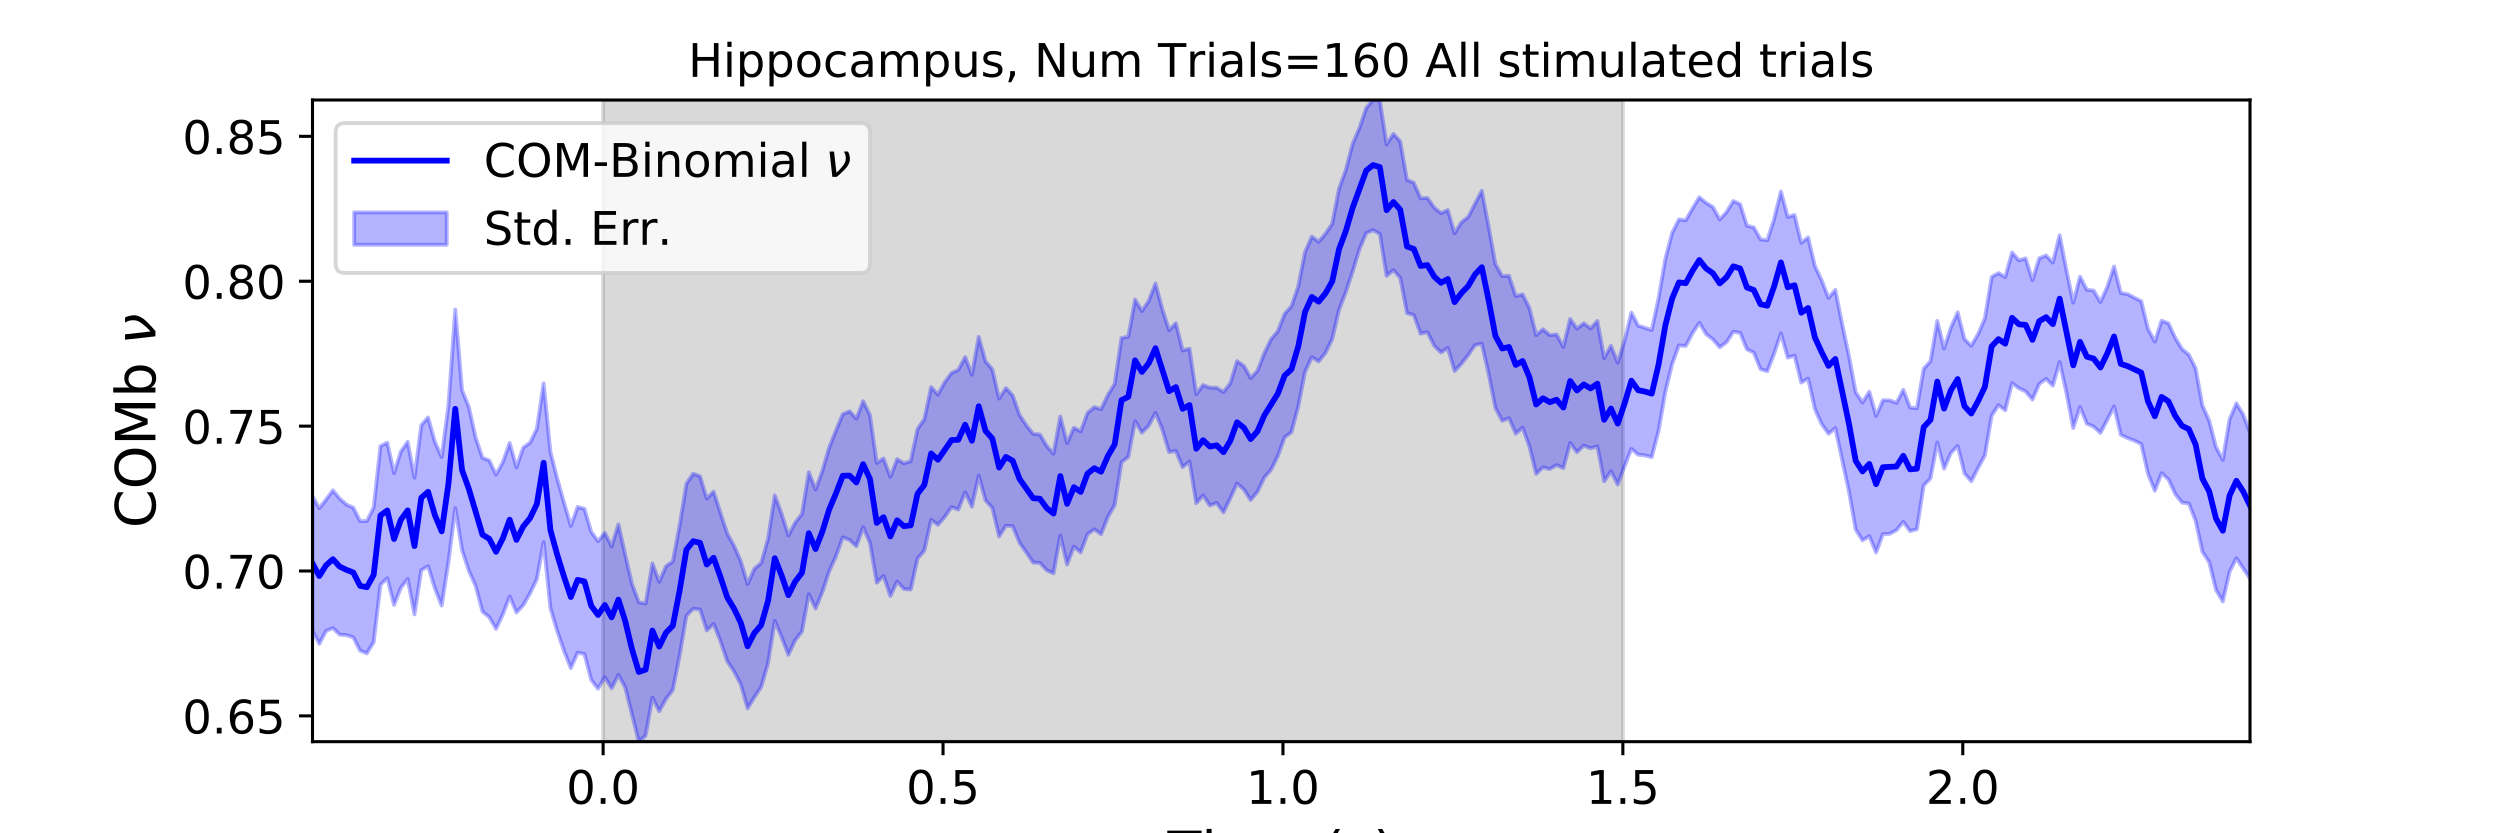 <?xml version="1.0" encoding="utf-8" standalone="no"?>
<!DOCTYPE svg PUBLIC "-//W3C//DTD SVG 1.1//EN"
  "http://www.w3.org/Graphics/SVG/1.1/DTD/svg11.dtd">
<!-- Created with matplotlib (https://matplotlib.org/) -->
<svg height="216pt" version="1.1" viewBox="0 0 648 216" width="648pt" xmlns="http://www.w3.org/2000/svg" xmlns:xlink="http://www.w3.org/1999/xlink">
 <defs>
  <style type="text/css">
*{stroke-linecap:butt;stroke-linejoin:round;}
  </style>
 </defs>
 <g id="figure_1">
  <g id="patch_1">
   <path d="M 0 216 
L 648 216 
L 648 0 
L 0 0 
z
" style="fill:#ffffff;"/>
  </g>
  <g id="axes_1">
   <g id="patch_2">
    <path d="M 81 192.24 
L 583.2 192.24 
L 583.2 25.92 
L 81 25.92 
z
" style="fill:#ffffff;"/>
   </g>
   <g id="PolyCollection_1">
    <defs>
     <path d="M 156.33 -23.76 
L 156.33 -190.08 
L 420.646 -190.08 
L 420.646 -23.76 
L 420.646 -23.76 
L 156.33 -23.76 
z
" id="me4ba69396a" style="stroke:#808080;stroke-opacity:0.3;"/>
    </defs>
    <g clip-path="url(#p0068797045)">
     <use style="fill:#808080;fill-opacity:0.3;stroke:#808080;stroke-opacity:0.3;" x="0" xlink:href="#me4ba69396a" y="216"/>
    </g>
   </g>
   <g id="PolyCollection_2">
    <defs>
     <path d="M 81 -87.372 
L 81 -52.51 
L 82.762 -49.117 
L 84.524 -52.449 
L 86.286 -53.204 
L 88.048 -51.498 
L 89.811 -51.375 
L 91.573 -50.799 
L 93.335 -47.35 
L 95.097 -46.642 
L 96.859 -49.557 
L 98.621 -64.434 
L 100.383 -66.123 
L 102.145 -59.2 
L 103.907 -63.648 
L 105.669 -65.907 
L 107.432 -56.745 
L 109.194 -68.184 
L 110.956 -69.263 
L 112.718 -63.504 
L 114.48 -59.027 
L 116.242 -70.33 
L 118.004 -84.284 
L 119.766 -73.429 
L 121.528 -68.031 
L 123.291 -64.126 
L 125.053 -57.484 
L 126.815 -56.021 
L 128.577 -52.977 
L 130.339 -56.75 
L 132.101 -61.386 
L 133.863 -57.259 
L 135.625 -59.117 
L 137.387 -62.197 
L 139.149 -65.877 
L 140.912 -75.485 
L 142.674 -58.332 
L 144.436 -52.403 
L 146.198 -47.277 
L 147.96 -42.818 
L 149.722 -46.811 
L 151.484 -46.472 
L 153.246 -39.777 
L 155.008 -37.472 
L 156.771 -40.45 
L 158.533 -37.597 
L 160.295 -41.048 
L 162.057 -37.81 
L 163.819 -30.773 
L 165.581 -23.76 
L 167.343 -25.337 
L 169.105 -35.177 
L 170.867 -31.631 
L 172.629 -34.81 
L 174.392 -37.18 
L 176.154 -46.025 
L 177.916 -56.413 
L 179.678 -58.21 
L 181.44 -58.033 
L 183.202 -52.571 
L 184.964 -54.287 
L 186.726 -49.871 
L 188.488 -44.643 
L 190.251 -42.005 
L 192.013 -38.617 
L 193.775 -32.383 
L 195.537 -35.287 
L 197.299 -37.923 
L 199.061 -44.043 
L 200.823 -55.034 
L 202.585 -50.869 
L 204.347 -46.269 
L 206.109 -50.009 
L 207.872 -52.338 
L 209.634 -61.984 
L 211.396 -58.26 
L 213.158 -62.513 
L 214.92 -67.9 
L 216.682 -71.808 
L 218.444 -76.731 
L 220.206 -76.042 
L 221.968 -74.419 
L 223.731 -79.333 
L 225.493 -75.278 
L 227.255 -64.965 
L 229.017 -66.718 
L 230.779 -61.514 
L 232.541 -65.271 
L 234.303 -63.322 
L 236.065 -63.201 
L 237.827 -71.227 
L 239.589 -73.261 
L 241.352 -81.275 
L 243.114 -79.978 
L 244.876 -82.012 
L 246.638 -84.571 
L 248.4 -83.919 
L 250.162 -88.373 
L 251.924 -84.661 
L 253.686 -92.697 
L 255.448 -86.279 
L 257.211 -84.378 
L 258.973 -76.96 
L 260.735 -79.736 
L 262.497 -79.619 
L 264.259 -75.308 
L 266.021 -72.825 
L 267.783 -70.197 
L 269.545 -70.088 
L 271.307 -68.199 
L 273.069 -67.393 
L 274.832 -77.197 
L 276.594 -69.686 
L 278.356 -74.324 
L 280.118 -72.815 
L 281.88 -77.54 
L 283.642 -78.808 
L 285.404 -77.548 
L 287.166 -81.996 
L 288.928 -85.1 
L 290.691 -96.161 
L 292.453 -97.565 
L 294.215 -106.83 
L 295.977 -103.842 
L 297.739 -105.653 
L 299.501 -108.976 
L 301.263 -104.726 
L 303.025 -98.83 
L 304.787 -99.107 
L 306.549 -94.909 
L 308.312 -96.373 
L 310.074 -85.568 
L 311.836 -87.609 
L 313.598 -84.977 
L 315.36 -85.645 
L 317.122 -83.194 
L 318.884 -86.82 
L 320.646 -90.696 
L 322.408 -89.107 
L 324.171 -86.388 
L 325.933 -88.522 
L 327.695 -92.214 
L 329.457 -94.223 
L 331.219 -97.806 
L 332.981 -102.67 
L 334.743 -103.975 
L 336.505 -110.638 
L 338.267 -119.621 
L 340.029 -123.412 
L 341.792 -122.306 
L 343.554 -124.51 
L 345.316 -128.12 
L 347.078 -135.693 
L 348.84 -140.295 
L 350.602 -145.574 
L 352.364 -151.368 
L 354.126 -155.59 
L 355.888 -156.343 
L 357.651 -155.371 
L 359.413 -144.499 
L 361.175 -145.985 
L 362.937 -143.995 
L 364.699 -134.852 
L 366.461 -134.331 
L 368.223 -129.523 
L 369.985 -129.904 
L 371.747 -126.402 
L 373.509 -124.631 
L 375.272 -125.823 
L 377.034 -119.847 
L 378.796 -121.692 
L 380.558 -123.965 
L 382.32 -126.537 
L 384.082 -126.918 
L 385.844 -119.151 
L 387.606 -110.273 
L 389.368 -106.915 
L 391.131 -107.615 
L 392.893 -103.587 
L 394.655 -105.156 
L 396.417 -100.315 
L 398.179 -93.169 
L 399.941 -94.88 
L 401.703 -94.411 
L 403.465 -95.467 
L 405.227 -94.673 
L 406.989 -101.184 
L 408.752 -98.785 
L 410.514 -100.514 
L 412.276 -99.793 
L 414.038 -100.313 
L 415.8 -91.236 
L 417.562 -93.867 
L 419.324 -90.402 
L 421.086 -95.143 
L 422.848 -99.66 
L 424.611 -98.149 
L 426.373 -97.965 
L 428.135 -97.503 
L 429.897 -104.326 
L 431.659 -114.419 
L 433.421 -121.643 
L 435.183 -126.479 
L 436.945 -126.318 
L 438.707 -129.656 
L 440.469 -132.33 
L 442.232 -129.399 
L 443.994 -128.028 
L 445.756 -125.977 
L 447.518 -127.281 
L 449.28 -130.023 
L 451.042 -129.733 
L 452.804 -125.45 
L 454.566 -124.613 
L 456.328 -120.318 
L 458.091 -119.786 
L 459.853 -124.331 
L 461.615 -129.583 
L 463.377 -123.313 
L 465.139 -123.837 
L 466.901 -116.831 
L 468.663 -117.866 
L 470.425 -109.988 
L 472.187 -106.067 
L 473.949 -103.573 
L 475.712 -105.041 
L 477.474 -96.862 
L 479.236 -88.664 
L 480.998 -78.743 
L 482.76 -75.939 
L 484.522 -77.028 
L 486.284 -72.798 
L 488.046 -77.541 
L 489.808 -77.626 
L 491.571 -78.593 
L 493.333 -80.72 
L 495.095 -78.334 
L 496.857 -78.827 
L 498.619 -90.147 
L 500.381 -91.994 
L 502.143 -101.329 
L 503.905 -94.509 
L 505.667 -98.578 
L 507.429 -100.433 
L 509.192 -93.304 
L 510.954 -91.259 
L 512.716 -94.707 
L 514.478 -97.956 
L 516.24 -108.255 
L 518.002 -110.982 
L 519.764 -109.664 
L 521.526 -116.683 
L 523.288 -115.377 
L 525.051 -114.549 
L 526.813 -112.425 
L 528.575 -116.484 
L 530.337 -117.8 
L 532.099 -116.032 
L 533.861 -122.144 
L 535.623 -114.173 
L 537.385 -105.057 
L 539.147 -110.484 
L 540.909 -106.189 
L 542.672 -105.427 
L 544.434 -103.794 
L 546.196 -107.126 
L 547.958 -110.645 
L 549.72 -103.291 
L 551.482 -102.456 
L 553.244 -101.786 
L 555.006 -100.917 
L 556.768 -93.166 
L 558.531 -88.778 
L 560.293 -93.37 
L 562.055 -91.737 
L 563.817 -87.964 
L 565.579 -85.724 
L 567.341 -85.486 
L 569.103 -81.027 
L 570.865 -72.988 
L 572.627 -70.275 
L 574.389 -63.106 
L 576.152 -60.103 
L 577.914 -67.81 
L 579.676 -71.29 
L 581.438 -68.655 
L 583.2 -66.047 
L 583.2 -103.864 
L 583.2 -103.864 
L 581.438 -108.551 
L 579.676 -111.457 
L 577.914 -107.344 
L 576.152 -96.791 
L 574.389 -100.087 
L 572.627 -106.973 
L 570.865 -110.884 
L 569.103 -120.527 
L 567.341 -124.059 
L 565.579 -125.534 
L 563.817 -128.44 
L 562.055 -132.207 
L 560.293 -132.87 
L 558.531 -127.454 
L 556.768 -130.731 
L 555.006 -137.942 
L 553.244 -138.818 
L 551.482 -139.734 
L 549.72 -140.055 
L 547.958 -146.897 
L 546.196 -141.599 
L 544.434 -137.692 
L 542.672 -140.689 
L 540.909 -140.883 
L 539.147 -144.276 
L 537.385 -137.556 
L 535.623 -145.928 
L 533.861 -155.02 
L 532.099 -147.935 
L 530.337 -149.775 
L 528.575 -149.046 
L 526.813 -143.386 
L 525.051 -149.014 
L 523.288 -148.521 
L 521.526 -150.56 
L 519.764 -144.185 
L 518.002 -145.205 
L 516.24 -144.201 
L 514.478 -133.478 
L 512.716 -129.383 
L 510.954 -126.375 
L 509.192 -128.114 
L 507.429 -135.051 
L 505.667 -131.094 
L 503.905 -125.684 
L 502.143 -132.838 
L 500.381 -122.351 
L 498.619 -120.433 
L 496.857 -110.187 
L 495.095 -110.356 
L 493.333 -114.984 
L 491.571 -111.572 
L 489.808 -112.241 
L 488.046 -112.248 
L 486.284 -108.203 
L 484.522 -114.471 
L 482.76 -111.68 
L 480.998 -114.327 
L 479.236 -123.794 
L 477.474 -132.088 
L 475.712 -140.852 
L 473.949 -138.772 
L 472.187 -143.298 
L 470.425 -147.045 
L 468.663 -154.465 
L 466.901 -153.05 
L 465.139 -160.275 
L 463.377 -159.777 
L 461.615 -166.37 
L 459.853 -159.222 
L 458.091 -153.732 
L 456.328 -153.962 
L 454.566 -157.064 
L 452.804 -157.496 
L 451.042 -163.083 
L 449.28 -163.909 
L 447.518 -161.021 
L 445.756 -159.11 
L 443.994 -162.308 
L 442.232 -163.411 
L 440.469 -164.873 
L 438.707 -161.985 
L 436.945 -158.897 
L 435.183 -159.118 
L 433.421 -155.639 
L 431.659 -148.916 
L 429.897 -138.71 
L 428.135 -130.431 
L 426.373 -131.033 
L 424.611 -131.572 
L 422.848 -134.979 
L 421.086 -127.667 
L 419.324 -122.001 
L 417.562 -126.35 
L 415.8 -123.15 
L 414.038 -132.791 
L 412.276 -130.853 
L 410.514 -132.198 
L 408.752 -130.803 
L 406.989 -133.308 
L 405.227 -126.056 
L 403.465 -129.304 
L 401.703 -129.128 
L 399.941 -130.641 
L 398.179 -129.137 
L 396.417 -136.17 
L 394.655 -139.686 
L 392.893 -139.243 
L 391.131 -144.514 
L 389.368 -144.422 
L 387.606 -147.561 
L 385.844 -157.304 
L 384.082 -166.552 
L 382.32 -163.197 
L 380.558 -159.743 
L 378.796 -158.38 
L 377.034 -155.529 
L 375.272 -161.533 
L 373.509 -160.747 
L 371.747 -162.198 
L 369.985 -164.681 
L 368.223 -164.602 
L 366.461 -168.619 
L 364.699 -169.365 
L 362.937 -179.335 
L 361.175 -181.294 
L 359.413 -178.547 
L 357.651 -190.004 
L 355.888 -190.08 
L 354.126 -187.998 
L 352.364 -182.791 
L 350.602 -178.712 
L 348.84 -171.946 
L 347.078 -167.134 
L 345.316 -158.002 
L 343.554 -155.404 
L 341.792 -153.309 
L 340.029 -154.662 
L 338.267 -150.669 
L 336.505 -141.773 
L 334.743 -136.595 
L 332.981 -134.659 
L 331.219 -130.153 
L 329.457 -128.064 
L 327.695 -124.406 
L 325.933 -119.873 
L 324.171 -118.004 
L 322.408 -121.144 
L 320.646 -122.387 
L 318.884 -116.655 
L 317.122 -114.397 
L 315.36 -115.498 
L 313.598 -115.514 
L 311.836 -116.182 
L 310.074 -113.812 
L 308.312 -125.637 
L 306.549 -125.151 
L 304.787 -132.221 
L 303.025 -130.405 
L 301.263 -135.911 
L 299.501 -142.516 
L 297.739 -137.984 
L 295.977 -135.362 
L 294.215 -138.355 
L 292.453 -128.735 
L 290.691 -128.388 
L 288.928 -116.524 
L 287.166 -113.624 
L 285.404 -109.934 
L 283.642 -110.477 
L 281.88 -108.964 
L 280.118 -104.172 
L 278.356 -105.12 
L 276.594 -101.146 
L 274.832 -108.011 
L 273.069 -98.392 
L 271.307 -100.415 
L 269.545 -103.377 
L 267.783 -103.547 
L 266.021 -105.759 
L 264.259 -108.445 
L 262.497 -113.498 
L 260.735 -115.401 
L 258.973 -112.683 
L 257.211 -120.267 
L 255.448 -122.342 
L 253.686 -128.698 
L 251.924 -118.872 
L 250.162 -123.437 
L 248.4 -120.106 
L 246.638 -119.317 
L 244.876 -116.948 
L 243.114 -113.695 
L 241.352 -115.659 
L 239.589 -107.356 
L 237.827 -104.818 
L 236.065 -96.47 
L 234.303 -95.898 
L 232.541 -96.99 
L 230.779 -92.394 
L 229.017 -97.155 
L 227.255 -95.987 
L 225.493 -108.406 
L 223.731 -112.014 
L 221.968 -107.484 
L 220.206 -109.408 
L 218.444 -108.631 
L 216.682 -104.419 
L 214.92 -99.998 
L 213.158 -93.939 
L 211.396 -89.131 
L 209.634 -93.601 
L 207.872 -82.788 
L 206.109 -80.513 
L 204.347 -77.208 
L 202.585 -82.854 
L 200.823 -87.589 
L 199.061 -76.288 
L 197.299 -70.047 
L 195.537 -68.582 
L 193.775 -64.609 
L 192.013 -70.553 
L 190.251 -74.542 
L 188.488 -77.748 
L 186.726 -83.108 
L 184.964 -88.566 
L 183.202 -86.795 
L 181.44 -92.566 
L 179.678 -93.222 
L 177.916 -90.617 
L 176.154 -79.795 
L 174.392 -70.463 
L 172.629 -69.223 
L 170.867 -65.189 
L 169.105 -69.94 
L 167.343 -59.532 
L 165.581 -59.896 
L 163.819 -64.629 
L 162.057 -72.186 
L 160.295 -80.095 
L 158.533 -74.365 
L 156.771 -77.878 
L 155.008 -75.729 
L 153.246 -78.167 
L 151.484 -84.121 
L 149.722 -84.584 
L 147.96 -79.688 
L 146.198 -85.715 
L 144.436 -91.957 
L 142.674 -98.852 
L 140.912 -116.632 
L 139.149 -104.835 
L 137.387 -101.234 
L 135.625 -99.972 
L 133.863 -94.871 
L 132.101 -101.19 
L 130.339 -96.209 
L 128.577 -92.982 
L 126.815 -96.656 
L 125.053 -97.343 
L 123.291 -102.541 
L 121.528 -110.511 
L 119.766 -114.88 
L 118.004 -135.77 
L 116.242 -110.949 
L 114.48 -97.536 
L 112.718 -101.49 
L 110.956 -107.799 
L 109.194 -105.755 
L 107.432 -92.164 
L 105.669 -101.485 
L 103.907 -98.936 
L 102.145 -93.387 
L 100.383 -101.255 
L 98.621 -100.375 
L 96.859 -84.469 
L 95.097 -80.943 
L 93.335 -80.944 
L 91.573 -84.411 
L 89.811 -85.214 
L 88.048 -86.753 
L 86.286 -88.904 
L 84.524 -86.523 
L 82.762 -84.288 
L 81 -87.372 
z
" id="maf153e5cbc" style="stroke:#0000ff;stroke-opacity:0.3;"/>
    </defs>
    <g clip-path="url(#p0068797045)">
     <use style="fill:#0000ff;fill-opacity:0.3;stroke:#0000ff;stroke-opacity:0.3;" x="0" xlink:href="#maf153e5cbc" y="216"/>
    </g>
   </g>
   <g id="matplotlib.axis_1">
    <g id="xtick_1">
     <g id="line2d_1">
      <defs>
       <path d="M 0 0 
L 0 3.5 
" id="m38647df82e" style="stroke:#000000;stroke-width:0.8;"/>
      </defs>
      <g>
       <use style="stroke:#000000;stroke-width:0.8;" x="156.33" xlink:href="#m38647df82e" y="192.24"/>
      </g>
     </g>
     <g id="text_1">
      <!-- 0.0 -->
      <defs>
       <path d="M 31.781 66.406 
Q 24.172 66.406 20.328 58.906 
Q 16.5 51.422 16.5 36.375 
Q 16.5 21.391 20.328 13.891 
Q 24.172 6.391 31.781 6.391 
Q 39.453 6.391 43.281 13.891 
Q 47.125 21.391 47.125 36.375 
Q 47.125 51.422 43.281 58.906 
Q 39.453 66.406 31.781 66.406 
z
M 31.781 74.219 
Q 44.047 74.219 50.516 64.516 
Q 56.984 54.828 56.984 36.375 
Q 56.984 17.969 50.516 8.266 
Q 44.047 -1.422 31.781 -1.422 
Q 19.531 -1.422 13.062 8.266 
Q 6.594 17.969 6.594 36.375 
Q 6.594 54.828 13.062 64.516 
Q 19.531 74.219 31.781 74.219 
z
" id="DejaVuSans-48"/>
       <path d="M 10.688 12.406 
L 21 12.406 
L 21 0 
L 10.688 0 
z
" id="DejaVuSans-46"/>
      </defs>
      <g transform="translate(146.788 208.358)scale(0.12 -0.12)">
       <use xlink:href="#DejaVuSans-48"/>
       <use x="63.623" xlink:href="#DejaVuSans-46"/>
       <use x="95.41" xlink:href="#DejaVuSans-48"/>
      </g>
     </g>
    </g>
    <g id="xtick_2">
     <g id="line2d_2">
      <g>
       <use style="stroke:#000000;stroke-width:0.8;" x="244.435" xlink:href="#m38647df82e" y="192.24"/>
      </g>
     </g>
     <g id="text_2">
      <!-- 0.5 -->
      <defs>
       <path d="M 10.797 72.906 
L 49.516 72.906 
L 49.516 64.594 
L 19.828 64.594 
L 19.828 46.734 
Q 21.969 47.469 24.109 47.828 
Q 26.266 48.188 28.422 48.188 
Q 40.625 48.188 47.75 41.5 
Q 54.891 34.812 54.891 23.391 
Q 54.891 11.625 47.562 5.094 
Q 40.234 -1.422 26.906 -1.422 
Q 22.312 -1.422 17.547 -0.641 
Q 12.797 0.141 7.719 1.703 
L 7.719 11.625 
Q 12.109 9.234 16.797 8.062 
Q 21.484 6.891 26.703 6.891 
Q 35.156 6.891 40.078 11.328 
Q 45.016 15.766 45.016 23.391 
Q 45.016 31 40.078 35.438 
Q 35.156 39.891 26.703 39.891 
Q 22.75 39.891 18.812 39.016 
Q 14.891 38.141 10.797 36.281 
z
" id="DejaVuSans-53"/>
      </defs>
      <g transform="translate(234.893 208.358)scale(0.12 -0.12)">
       <use xlink:href="#DejaVuSans-48"/>
       <use x="63.623" xlink:href="#DejaVuSans-46"/>
       <use x="95.41" xlink:href="#DejaVuSans-53"/>
      </g>
     </g>
    </g>
    <g id="xtick_3">
     <g id="line2d_3">
      <g>
       <use style="stroke:#000000;stroke-width:0.8;" x="332.541" xlink:href="#m38647df82e" y="192.24"/>
      </g>
     </g>
     <g id="text_3">
      <!-- 1.0 -->
      <defs>
       <path d="M 12.406 8.297 
L 28.516 8.297 
L 28.516 63.922 
L 10.984 60.406 
L 10.984 69.391 
L 28.422 72.906 
L 38.281 72.906 
L 38.281 8.297 
L 54.391 8.297 
L 54.391 0 
L 12.406 0 
z
" id="DejaVuSans-49"/>
      </defs>
      <g transform="translate(322.999 208.358)scale(0.12 -0.12)">
       <use xlink:href="#DejaVuSans-49"/>
       <use x="63.623" xlink:href="#DejaVuSans-46"/>
       <use x="95.41" xlink:href="#DejaVuSans-48"/>
      </g>
     </g>
    </g>
    <g id="xtick_4">
     <g id="line2d_4">
      <g>
       <use style="stroke:#000000;stroke-width:0.8;" x="420.646" xlink:href="#m38647df82e" y="192.24"/>
      </g>
     </g>
     <g id="text_4">
      <!-- 1.5 -->
      <g transform="translate(411.104 208.358)scale(0.12 -0.12)">
       <use xlink:href="#DejaVuSans-49"/>
       <use x="63.623" xlink:href="#DejaVuSans-46"/>
       <use x="95.41" xlink:href="#DejaVuSans-53"/>
      </g>
     </g>
    </g>
    <g id="xtick_5">
     <g id="line2d_5">
      <g>
       <use style="stroke:#000000;stroke-width:0.8;" x="508.751" xlink:href="#m38647df82e" y="192.24"/>
      </g>
     </g>
     <g id="text_5">
      <!-- 2.0 -->
      <defs>
       <path d="M 19.188 8.297 
L 53.609 8.297 
L 53.609 0 
L 7.328 0 
L 7.328 8.297 
Q 12.938 14.109 22.625 23.891 
Q 32.328 33.688 34.812 36.531 
Q 39.547 41.844 41.422 45.531 
Q 43.312 49.219 43.312 52.781 
Q 43.312 58.594 39.234 62.25 
Q 35.156 65.922 28.609 65.922 
Q 23.969 65.922 18.812 64.312 
Q 13.672 62.703 7.812 59.422 
L 7.812 69.391 
Q 13.766 71.781 18.938 73 
Q 24.125 74.219 28.422 74.219 
Q 39.75 74.219 46.484 68.547 
Q 53.219 62.891 53.219 53.422 
Q 53.219 48.922 51.531 44.891 
Q 49.859 40.875 45.406 35.406 
Q 44.188 33.984 37.641 27.219 
Q 31.109 20.453 19.188 8.297 
z
" id="DejaVuSans-50"/>
      </defs>
      <g transform="translate(499.209 208.358)scale(0.12 -0.12)">
       <use xlink:href="#DejaVuSans-50"/>
       <use x="63.623" xlink:href="#DejaVuSans-46"/>
       <use x="95.41" xlink:href="#DejaVuSans-48"/>
      </g>
     </g>
    </g>
    <g id="text_6">
     <!-- Time (s) -->
     <defs>
      <path d="M -0.297 72.906 
L 61.375 72.906 
L 61.375 64.594 
L 35.5 64.594 
L 35.5 0 
L 25.594 0 
L 25.594 64.594 
L -0.297 64.594 
z
" id="DejaVuSans-84"/>
      <path d="M 9.422 54.688 
L 18.406 54.688 
L 18.406 0 
L 9.422 0 
z
M 9.422 75.984 
L 18.406 75.984 
L 18.406 64.594 
L 9.422 64.594 
z
" id="DejaVuSans-105"/>
      <path d="M 52 44.188 
Q 55.375 50.25 60.062 53.125 
Q 64.75 56 71.094 56 
Q 79.641 56 84.281 50.016 
Q 88.922 44.047 88.922 33.016 
L 88.922 0 
L 79.891 0 
L 79.891 32.719 
Q 79.891 40.578 77.094 44.375 
Q 74.312 48.188 68.609 48.188 
Q 61.625 48.188 57.562 43.547 
Q 53.516 38.922 53.516 30.906 
L 53.516 0 
L 44.484 0 
L 44.484 32.719 
Q 44.484 40.625 41.703 44.406 
Q 38.922 48.188 33.109 48.188 
Q 26.219 48.188 22.156 43.531 
Q 18.109 38.875 18.109 30.906 
L 18.109 0 
L 9.078 0 
L 9.078 54.688 
L 18.109 54.688 
L 18.109 46.188 
Q 21.188 51.219 25.484 53.609 
Q 29.781 56 35.688 56 
Q 41.656 56 45.828 52.969 
Q 50 49.953 52 44.188 
z
" id="DejaVuSans-109"/>
      <path d="M 56.203 29.594 
L 56.203 25.203 
L 14.891 25.203 
Q 15.484 15.922 20.484 11.062 
Q 25.484 6.203 34.422 6.203 
Q 39.594 6.203 44.453 7.469 
Q 49.312 8.734 54.109 11.281 
L 54.109 2.781 
Q 49.266 0.734 44.188 -0.344 
Q 39.109 -1.422 33.891 -1.422 
Q 20.797 -1.422 13.156 6.188 
Q 5.516 13.812 5.516 26.812 
Q 5.516 40.234 12.766 48.109 
Q 20.016 56 32.328 56 
Q 43.359 56 49.781 48.891 
Q 56.203 41.797 56.203 29.594 
z
M 47.219 32.234 
Q 47.125 39.594 43.094 43.984 
Q 39.062 48.391 32.422 48.391 
Q 24.906 48.391 20.391 44.141 
Q 15.875 39.891 15.188 32.172 
z
" id="DejaVuSans-101"/>
      <path id="DejaVuSans-32"/>
      <path d="M 31 75.875 
Q 24.469 64.656 21.281 53.656 
Q 18.109 42.672 18.109 31.391 
Q 18.109 20.125 21.312 9.062 
Q 24.516 -2 31 -13.188 
L 23.188 -13.188 
Q 15.875 -1.703 12.234 9.375 
Q 8.594 20.453 8.594 31.391 
Q 8.594 42.281 12.203 53.312 
Q 15.828 64.359 23.188 75.875 
z
" id="DejaVuSans-40"/>
      <path d="M 44.281 53.078 
L 44.281 44.578 
Q 40.484 46.531 36.375 47.5 
Q 32.281 48.484 27.875 48.484 
Q 21.188 48.484 17.844 46.438 
Q 14.5 44.391 14.5 40.281 
Q 14.5 37.156 16.891 35.375 
Q 19.281 33.594 26.516 31.984 
L 29.594 31.297 
Q 39.156 29.25 43.188 25.516 
Q 47.219 21.781 47.219 15.094 
Q 47.219 7.469 41.188 3.016 
Q 35.156 -1.422 24.609 -1.422 
Q 20.219 -1.422 15.453 -0.562 
Q 10.688 0.297 5.422 2 
L 5.422 11.281 
Q 10.406 8.688 15.234 7.391 
Q 20.062 6.109 24.812 6.109 
Q 31.156 6.109 34.562 8.281 
Q 37.984 10.453 37.984 14.406 
Q 37.984 18.062 35.516 20.016 
Q 33.062 21.969 24.703 23.781 
L 21.578 24.516 
Q 13.234 26.266 9.516 29.906 
Q 5.812 33.547 5.812 39.891 
Q 5.812 47.609 11.281 51.797 
Q 16.75 56 26.812 56 
Q 31.781 56 36.172 55.266 
Q 40.578 54.547 44.281 53.078 
z
" id="DejaVuSans-115"/>
      <path d="M 8.016 75.875 
L 15.828 75.875 
Q 23.141 64.359 26.781 53.312 
Q 30.422 42.281 30.422 31.391 
Q 30.422 20.453 26.781 9.375 
Q 23.141 -1.703 15.828 -13.188 
L 8.016 -13.188 
Q 14.5 -2 17.703 9.062 
Q 20.906 20.125 20.906 31.391 
Q 20.906 42.672 17.703 53.656 
Q 14.5 64.656 8.016 75.875 
z
" id="DejaVuSans-41"/>
     </defs>
     <g transform="translate(302.605 225.796)scale(0.144 -0.144)">
      <use xlink:href="#DejaVuSans-84"/>
      <use x="61.037" xlink:href="#DejaVuSans-105"/>
      <use x="88.82" xlink:href="#DejaVuSans-109"/>
      <use x="186.232" xlink:href="#DejaVuSans-101"/>
      <use x="247.756" xlink:href="#DejaVuSans-32"/>
      <use x="279.543" xlink:href="#DejaVuSans-40"/>
      <use x="318.557" xlink:href="#DejaVuSans-115"/>
      <use x="370.656" xlink:href="#DejaVuSans-41"/>
     </g>
    </g>
   </g>
   <g id="matplotlib.axis_2">
    <g id="ytick_1">
     <g id="line2d_6">
      <defs>
       <path d="M 0 0 
L -3.5 0 
" id="medf0fd1deb" style="stroke:#000000;stroke-width:0.8;"/>
      </defs>
      <g>
       <use style="stroke:#000000;stroke-width:0.8;" x="81" xlink:href="#medf0fd1deb" y="185.558"/>
      </g>
     </g>
     <g id="text_7">
      <!-- 0.65 -->
      <defs>
       <path d="M 33.016 40.375 
Q 26.375 40.375 22.484 35.828 
Q 18.609 31.297 18.609 23.391 
Q 18.609 15.531 22.484 10.953 
Q 26.375 6.391 33.016 6.391 
Q 39.656 6.391 43.531 10.953 
Q 47.406 15.531 47.406 23.391 
Q 47.406 31.297 43.531 35.828 
Q 39.656 40.375 33.016 40.375 
z
M 52.594 71.297 
L 52.594 62.312 
Q 48.875 64.062 45.094 64.984 
Q 41.312 65.922 37.594 65.922 
Q 27.828 65.922 22.672 59.328 
Q 17.531 52.734 16.797 39.406 
Q 19.672 43.656 24.016 45.922 
Q 28.375 48.188 33.594 48.188 
Q 44.578 48.188 50.953 41.516 
Q 57.328 34.859 57.328 23.391 
Q 57.328 12.156 50.688 5.359 
Q 44.047 -1.422 33.016 -1.422 
Q 20.359 -1.422 13.672 8.266 
Q 6.984 17.969 6.984 36.375 
Q 6.984 53.656 15.188 63.938 
Q 23.391 74.219 37.203 74.219 
Q 40.922 74.219 44.703 73.484 
Q 48.484 72.75 52.594 71.297 
z
" id="DejaVuSans-54"/>
      </defs>
      <g transform="translate(47.281 190.117)scale(0.12 -0.12)">
       <use xlink:href="#DejaVuSans-48"/>
       <use x="63.623" xlink:href="#DejaVuSans-46"/>
       <use x="95.41" xlink:href="#DejaVuSans-54"/>
       <use x="159.033" xlink:href="#DejaVuSans-53"/>
      </g>
     </g>
    </g>
    <g id="ytick_2">
     <g id="line2d_7">
      <g>
       <use style="stroke:#000000;stroke-width:0.8;" x="81" xlink:href="#medf0fd1deb" y="148.004"/>
      </g>
     </g>
     <g id="text_8">
      <!-- 0.70 -->
      <defs>
       <path d="M 8.203 72.906 
L 55.078 72.906 
L 55.078 68.703 
L 28.609 0 
L 18.312 0 
L 43.219 64.594 
L 8.203 64.594 
z
" id="DejaVuSans-55"/>
      </defs>
      <g transform="translate(47.281 152.563)scale(0.12 -0.12)">
       <use xlink:href="#DejaVuSans-48"/>
       <use x="63.623" xlink:href="#DejaVuSans-46"/>
       <use x="95.41" xlink:href="#DejaVuSans-55"/>
       <use x="159.033" xlink:href="#DejaVuSans-48"/>
      </g>
     </g>
    </g>
    <g id="ytick_3">
     <g id="line2d_8">
      <g>
       <use style="stroke:#000000;stroke-width:0.8;" x="81" xlink:href="#medf0fd1deb" y="110.449"/>
      </g>
     </g>
     <g id="text_9">
      <!-- 0.75 -->
      <g transform="translate(47.281 115.008)scale(0.12 -0.12)">
       <use xlink:href="#DejaVuSans-48"/>
       <use x="63.623" xlink:href="#DejaVuSans-46"/>
       <use x="95.41" xlink:href="#DejaVuSans-55"/>
       <use x="159.033" xlink:href="#DejaVuSans-53"/>
      </g>
     </g>
    </g>
    <g id="ytick_4">
     <g id="line2d_9">
      <g>
       <use style="stroke:#000000;stroke-width:0.8;" x="81" xlink:href="#medf0fd1deb" y="72.895"/>
      </g>
     </g>
     <g id="text_10">
      <!-- 0.80 -->
      <defs>
       <path d="M 31.781 34.625 
Q 24.75 34.625 20.719 30.859 
Q 16.703 27.094 16.703 20.516 
Q 16.703 13.922 20.719 10.156 
Q 24.75 6.391 31.781 6.391 
Q 38.812 6.391 42.859 10.172 
Q 46.922 13.969 46.922 20.516 
Q 46.922 27.094 42.891 30.859 
Q 38.875 34.625 31.781 34.625 
z
M 21.922 38.812 
Q 15.578 40.375 12.031 44.719 
Q 8.5 49.078 8.5 55.328 
Q 8.5 64.062 14.719 69.141 
Q 20.953 74.219 31.781 74.219 
Q 42.672 74.219 48.875 69.141 
Q 55.078 64.062 55.078 55.328 
Q 55.078 49.078 51.531 44.719 
Q 48 40.375 41.703 38.812 
Q 48.828 37.156 52.797 32.312 
Q 56.781 27.484 56.781 20.516 
Q 56.781 9.906 50.312 4.234 
Q 43.844 -1.422 31.781 -1.422 
Q 19.734 -1.422 13.25 4.234 
Q 6.781 9.906 6.781 20.516 
Q 6.781 27.484 10.781 32.312 
Q 14.797 37.156 21.922 38.812 
z
M 18.312 54.391 
Q 18.312 48.734 21.844 45.562 
Q 25.391 42.391 31.781 42.391 
Q 38.141 42.391 41.719 45.562 
Q 45.312 48.734 45.312 54.391 
Q 45.312 60.062 41.719 63.234 
Q 38.141 66.406 31.781 66.406 
Q 25.391 66.406 21.844 63.234 
Q 18.312 60.062 18.312 54.391 
z
" id="DejaVuSans-56"/>
      </defs>
      <g transform="translate(47.281 77.454)scale(0.12 -0.12)">
       <use xlink:href="#DejaVuSans-48"/>
       <use x="63.623" xlink:href="#DejaVuSans-46"/>
       <use x="95.41" xlink:href="#DejaVuSans-56"/>
       <use x="159.033" xlink:href="#DejaVuSans-48"/>
      </g>
     </g>
    </g>
    <g id="ytick_5">
     <g id="line2d_10">
      <g>
       <use style="stroke:#000000;stroke-width:0.8;" x="81" xlink:href="#medf0fd1deb" y="35.341"/>
      </g>
     </g>
     <g id="text_11">
      <!-- 0.85 -->
      <g transform="translate(47.281 39.9)scale(0.12 -0.12)">
       <use xlink:href="#DejaVuSans-48"/>
       <use x="63.623" xlink:href="#DejaVuSans-46"/>
       <use x="95.41" xlink:href="#DejaVuSans-56"/>
       <use x="159.033" xlink:href="#DejaVuSans-53"/>
      </g>
     </g>
    </g>
    <g id="text_12">
     <!-- COMb $\nu$ -->
     <defs>
      <path d="M 64.406 67.281 
L 64.406 56.891 
Q 59.422 61.531 53.781 63.812 
Q 48.141 66.109 41.797 66.109 
Q 29.297 66.109 22.656 58.469 
Q 16.016 50.828 16.016 36.375 
Q 16.016 21.969 22.656 14.328 
Q 29.297 6.688 41.797 6.688 
Q 48.141 6.688 53.781 8.984 
Q 59.422 11.281 64.406 15.922 
L 64.406 5.609 
Q 59.234 2.094 53.438 0.328 
Q 47.656 -1.422 41.219 -1.422 
Q 24.656 -1.422 15.125 8.703 
Q 5.609 18.844 5.609 36.375 
Q 5.609 53.953 15.125 64.078 
Q 24.656 74.219 41.219 74.219 
Q 47.75 74.219 53.531 72.484 
Q 59.328 70.75 64.406 67.281 
z
" id="DejaVuSans-67"/>
      <path d="M 39.406 66.219 
Q 28.656 66.219 22.328 58.203 
Q 16.016 50.203 16.016 36.375 
Q 16.016 22.609 22.328 14.594 
Q 28.656 6.594 39.406 6.594 
Q 50.141 6.594 56.422 14.594 
Q 62.703 22.609 62.703 36.375 
Q 62.703 50.203 56.422 58.203 
Q 50.141 66.219 39.406 66.219 
z
M 39.406 74.219 
Q 54.734 74.219 63.906 63.938 
Q 73.094 53.656 73.094 36.375 
Q 73.094 19.141 63.906 8.859 
Q 54.734 -1.422 39.406 -1.422 
Q 24.031 -1.422 14.812 8.828 
Q 5.609 19.094 5.609 36.375 
Q 5.609 53.656 14.812 63.938 
Q 24.031 74.219 39.406 74.219 
z
" id="DejaVuSans-79"/>
      <path d="M 9.812 72.906 
L 24.516 72.906 
L 43.109 23.297 
L 61.812 72.906 
L 76.516 72.906 
L 76.516 0 
L 66.891 0 
L 66.891 64.016 
L 48.094 14.016 
L 38.188 14.016 
L 19.391 64.016 
L 19.391 0 
L 9.812 0 
z
" id="DejaVuSans-77"/>
      <path d="M 48.688 27.297 
Q 48.688 37.203 44.609 42.844 
Q 40.531 48.484 33.406 48.484 
Q 26.266 48.484 22.188 42.844 
Q 18.109 37.203 18.109 27.297 
Q 18.109 17.391 22.188 11.75 
Q 26.266 6.109 33.406 6.109 
Q 40.531 6.109 44.609 11.75 
Q 48.688 17.391 48.688 27.297 
z
M 18.109 46.391 
Q 20.953 51.266 25.266 53.625 
Q 29.594 56 35.594 56 
Q 45.562 56 51.781 48.094 
Q 58.016 40.188 58.016 27.297 
Q 58.016 14.406 51.781 6.484 
Q 45.562 -1.422 35.594 -1.422 
Q 29.594 -1.422 25.266 0.953 
Q 20.953 3.328 18.109 8.203 
L 18.109 0 
L 9.078 0 
L 9.078 75.984 
L 18.109 75.984 
z
" id="DejaVuSans-98"/>
      <path d="M 14.984 0 
L 8.938 54.688 
L 18.609 54.688 
L 23.781 8.797 
Q 30.812 14.844 37.359 23.25 
Q 42.281 29.547 43.562 35.016 
Q 44.141 37.594 43.891 42.484 
Q 43.656 48.297 39.75 54.688 
L 48.828 54.688 
L 48.828 54.688 
Q 51.375 50.344 52.391 44.281 
Q 53.375 38.719 52.641 34.906 
Q 50.781 25.344 42.484 16.797 
Q 31.641 5.672 24.562 0 
z
" id="DejaVuSans-Oblique-957"/>
     </defs>
     <g transform="translate(40.286 136.872)rotate(-90)scale(0.144 -0.144)">
      <use transform="translate(0 0.016)" xlink:href="#DejaVuSans-67"/>
      <use transform="translate(69.824 0.016)" xlink:href="#DejaVuSans-79"/>
      <use transform="translate(148.535 0.016)" xlink:href="#DejaVuSans-77"/>
      <use transform="translate(234.814 0.016)" xlink:href="#DejaVuSans-98"/>
      <use transform="translate(298.291 0.016)" xlink:href="#DejaVuSans-32"/>
      <use transform="translate(330.078 0.016)" xlink:href="#DejaVuSans-Oblique-957"/>
     </g>
    </g>
   </g>
   <g id="line2d_11">
    <path clip-path="url(#p0068797045)" d="M 81 146.059 
L 82.762 149.298 
L 84.524 146.514 
L 86.286 144.946 
L 88.048 146.875 
L 89.811 147.705 
L 91.573 148.395 
L 93.335 151.853 
L 95.097 152.208 
L 96.859 148.987 
L 98.621 133.595 
L 100.383 132.311 
L 102.145 139.706 
L 103.907 134.708 
L 105.669 132.304 
L 107.432 141.545 
L 109.194 129.03 
L 110.956 127.469 
L 112.718 133.503 
L 114.48 137.718 
L 116.242 125.36 
L 118.004 105.973 
L 119.766 121.846 
L 121.528 126.729 
L 125.053 138.586 
L 126.815 139.662 
L 128.577 143.02 
L 130.339 139.521 
L 132.101 134.712 
L 133.863 139.935 
L 135.625 136.455 
L 137.387 134.285 
L 139.149 130.644 
L 140.912 119.942 
L 142.674 137.408 
L 144.436 143.82 
L 146.198 149.504 
L 147.96 154.747 
L 149.722 150.303 
L 151.484 150.703 
L 153.246 157.028 
L 155.008 159.399 
L 156.771 156.836 
L 158.533 160.019 
L 160.295 155.428 
L 162.057 161.002 
L 163.819 168.299 
L 165.581 174.172 
L 167.343 173.566 
L 169.105 163.441 
L 170.867 167.59 
L 172.629 163.983 
L 174.392 162.179 
L 176.154 153.09 
L 177.916 142.485 
L 179.678 140.284 
L 181.44 140.7 
L 183.202 146.317 
L 184.964 144.574 
L 186.726 149.511 
L 188.488 154.805 
L 190.251 157.726 
L 192.013 161.415 
L 193.775 167.504 
L 195.537 164.065 
L 197.299 162.015 
L 199.061 155.835 
L 200.823 144.689 
L 202.585 149.139 
L 204.347 154.262 
L 206.109 150.739 
L 207.872 148.437 
L 209.634 138.208 
L 211.396 142.305 
L 213.158 137.774 
L 214.92 132.051 
L 216.682 127.886 
L 218.444 123.319 
L 220.206 123.275 
L 221.968 125.048 
L 223.731 120.327 
L 225.493 124.158 
L 227.255 135.524 
L 229.017 134.063 
L 230.779 139.046 
L 232.541 134.869 
L 234.303 136.39 
L 236.065 136.165 
L 237.827 127.977 
L 239.589 125.692 
L 241.352 117.533 
L 243.114 119.164 
L 246.638 114.056 
L 248.4 113.987 
L 250.162 110.095 
L 251.924 114.234 
L 253.686 105.303 
L 255.448 111.689 
L 257.211 113.677 
L 258.973 121.179 
L 260.735 118.432 
L 262.497 119.441 
L 264.259 124.124 
L 267.783 129.128 
L 269.545 129.267 
L 271.307 131.693 
L 273.069 133.107 
L 274.832 123.396 
L 276.594 130.584 
L 278.356 126.278 
L 280.118 127.506 
L 281.88 122.748 
L 283.642 121.357 
L 285.404 122.259 
L 287.166 118.19 
L 288.928 115.188 
L 290.691 103.726 
L 292.453 102.85 
L 294.215 93.408 
L 295.977 96.398 
L 297.739 94.181 
L 299.501 90.254 
L 303.025 101.382 
L 304.787 100.336 
L 306.549 105.97 
L 308.312 104.995 
L 310.074 116.31 
L 311.836 114.104 
L 313.598 115.755 
L 315.36 115.428 
L 317.122 117.204 
L 318.884 114.262 
L 320.646 109.459 
L 322.408 110.874 
L 324.171 113.804 
L 325.933 111.803 
L 327.695 107.69 
L 331.219 102.02 
L 332.981 97.335 
L 334.743 95.715 
L 336.505 89.795 
L 338.267 80.855 
L 340.029 76.963 
L 341.792 78.193 
L 343.554 76.043 
L 345.316 72.939 
L 347.078 64.586 
L 348.84 59.88 
L 350.602 53.857 
L 354.126 44.206 
L 355.888 42.788 
L 357.651 43.313 
L 359.413 54.477 
L 361.175 52.36 
L 362.937 54.335 
L 364.699 63.892 
L 366.461 64.525 
L 368.223 68.937 
L 369.985 68.707 
L 371.747 71.7 
L 373.509 73.311 
L 375.272 72.322 
L 377.034 78.312 
L 378.796 75.964 
L 380.558 74.146 
L 382.32 71.133 
L 384.082 69.265 
L 385.844 77.772 
L 387.606 87.083 
L 389.368 90.332 
L 391.131 89.936 
L 392.893 94.585 
L 394.655 93.579 
L 396.417 97.757 
L 398.179 104.847 
L 399.941 103.24 
L 401.703 104.231 
L 403.465 103.615 
L 405.227 105.635 
L 406.989 98.754 
L 408.752 101.206 
L 410.514 99.644 
L 412.276 100.677 
L 414.038 99.448 
L 415.8 108.807 
L 417.562 105.892 
L 419.324 109.798 
L 421.086 104.595 
L 422.848 98.68 
L 424.611 101.139 
L 426.373 101.501 
L 428.135 102.033 
L 429.897 94.482 
L 431.659 84.333 
L 433.421 77.359 
L 435.183 73.201 
L 436.945 73.393 
L 438.707 70.18 
L 440.469 67.399 
L 442.232 69.595 
L 443.994 70.832 
L 445.756 73.456 
L 447.518 71.849 
L 449.28 69.034 
L 451.042 69.592 
L 452.804 74.527 
L 454.566 75.162 
L 456.328 78.86 
L 458.091 79.241 
L 459.853 74.223 
L 461.615 68.024 
L 463.377 74.455 
L 465.139 73.944 
L 466.901 81.06 
L 468.663 79.835 
L 470.425 87.484 
L 472.187 91.318 
L 473.949 94.827 
L 475.712 93.054 
L 479.236 109.771 
L 480.998 119.465 
L 482.76 122.19 
L 484.522 120.25 
L 486.284 125.499 
L 488.046 121.105 
L 491.571 120.917 
L 493.333 118.148 
L 495.095 121.655 
L 496.857 121.493 
L 498.619 110.71 
L 500.381 108.828 
L 502.143 98.917 
L 503.905 105.903 
L 505.667 101.164 
L 507.429 98.258 
L 509.192 105.291 
L 510.954 107.183 
L 512.716 103.955 
L 514.478 100.283 
L 516.24 89.772 
L 518.002 87.907 
L 519.764 89.076 
L 521.526 82.379 
L 523.288 84.051 
L 525.051 84.218 
L 526.813 88.094 
L 528.575 83.235 
L 530.337 82.212 
L 532.099 84.016 
L 533.861 77.418 
L 537.385 94.694 
L 539.147 88.62 
L 540.909 92.464 
L 542.672 92.942 
L 544.434 95.257 
L 546.196 91.638 
L 547.958 87.229 
L 549.72 94.327 
L 551.482 94.905 
L 555.006 96.571 
L 556.768 104.052 
L 558.531 107.884 
L 560.293 102.88 
L 562.055 104.028 
L 563.817 107.798 
L 565.579 110.371 
L 567.341 111.228 
L 569.103 115.223 
L 570.865 124.064 
L 572.627 127.376 
L 574.389 134.403 
L 576.152 137.553 
L 577.914 128.423 
L 579.676 124.627 
L 581.438 127.397 
L 583.2 131.045 
L 583.2 131.045 
" style="fill:none;stroke:#0000ff;stroke-linecap:square;stroke-width:1.5;"/>
   </g>
   <g id="patch_3">
    <path d="M 81 192.24 
L 81 25.92 
" style="fill:none;stroke:#000000;stroke-linecap:square;stroke-linejoin:miter;stroke-width:0.8;"/>
   </g>
   <g id="patch_4">
    <path d="M 583.2 192.24 
L 583.2 25.92 
" style="fill:none;stroke:#000000;stroke-linecap:square;stroke-linejoin:miter;stroke-width:0.8;"/>
   </g>
   <g id="patch_5">
    <path d="M 81 192.24 
L 583.2 192.24 
" style="fill:none;stroke:#000000;stroke-linecap:square;stroke-linejoin:miter;stroke-width:0.8;"/>
   </g>
   <g id="patch_6">
    <path d="M 81 25.92 
L 583.2 25.92 
" style="fill:none;stroke:#000000;stroke-linecap:square;stroke-linejoin:miter;stroke-width:0.8;"/>
   </g>
   <g id="text_13">
    <!-- Hippocampus, Num Trials=160 All stimulated trials -->
    <defs>
     <path d="M 9.812 72.906 
L 19.672 72.906 
L 19.672 43.016 
L 55.516 43.016 
L 55.516 72.906 
L 65.375 72.906 
L 65.375 0 
L 55.516 0 
L 55.516 34.719 
L 19.672 34.719 
L 19.672 0 
L 9.812 0 
z
" id="DejaVuSans-72"/>
     <path d="M 18.109 8.203 
L 18.109 -20.797 
L 9.078 -20.797 
L 9.078 54.688 
L 18.109 54.688 
L 18.109 46.391 
Q 20.953 51.266 25.266 53.625 
Q 29.594 56 35.594 56 
Q 45.562 56 51.781 48.094 
Q 58.016 40.188 58.016 27.297 
Q 58.016 14.406 51.781 6.484 
Q 45.562 -1.422 35.594 -1.422 
Q 29.594 -1.422 25.266 0.953 
Q 20.953 3.328 18.109 8.203 
z
M 48.688 27.297 
Q 48.688 37.203 44.609 42.844 
Q 40.531 48.484 33.406 48.484 
Q 26.266 48.484 22.188 42.844 
Q 18.109 37.203 18.109 27.297 
Q 18.109 17.391 22.188 11.75 
Q 26.266 6.109 33.406 6.109 
Q 40.531 6.109 44.609 11.75 
Q 48.688 17.391 48.688 27.297 
z
" id="DejaVuSans-112"/>
     <path d="M 30.609 48.391 
Q 23.391 48.391 19.188 42.75 
Q 14.984 37.109 14.984 27.297 
Q 14.984 17.484 19.156 11.844 
Q 23.344 6.203 30.609 6.203 
Q 37.797 6.203 41.984 11.859 
Q 46.188 17.531 46.188 27.297 
Q 46.188 37.016 41.984 42.703 
Q 37.797 48.391 30.609 48.391 
z
M 30.609 56 
Q 42.328 56 49.016 48.375 
Q 55.719 40.766 55.719 27.297 
Q 55.719 13.875 49.016 6.219 
Q 42.328 -1.422 30.609 -1.422 
Q 18.844 -1.422 12.172 6.219 
Q 5.516 13.875 5.516 27.297 
Q 5.516 40.766 12.172 48.375 
Q 18.844 56 30.609 56 
z
" id="DejaVuSans-111"/>
     <path d="M 48.781 52.594 
L 48.781 44.188 
Q 44.969 46.297 41.141 47.344 
Q 37.312 48.391 33.406 48.391 
Q 24.656 48.391 19.812 42.844 
Q 14.984 37.312 14.984 27.297 
Q 14.984 17.281 19.812 11.734 
Q 24.656 6.203 33.406 6.203 
Q 37.312 6.203 41.141 7.25 
Q 44.969 8.297 48.781 10.406 
L 48.781 2.094 
Q 45.016 0.344 40.984 -0.531 
Q 36.969 -1.422 32.422 -1.422 
Q 20.062 -1.422 12.781 6.344 
Q 5.516 14.109 5.516 27.297 
Q 5.516 40.672 12.859 48.328 
Q 20.219 56 33.016 56 
Q 37.156 56 41.109 55.141 
Q 45.062 54.297 48.781 52.594 
z
" id="DejaVuSans-99"/>
     <path d="M 34.281 27.484 
Q 23.391 27.484 19.188 25 
Q 14.984 22.516 14.984 16.5 
Q 14.984 11.719 18.141 8.906 
Q 21.297 6.109 26.703 6.109 
Q 34.188 6.109 38.703 11.406 
Q 43.219 16.703 43.219 25.484 
L 43.219 27.484 
z
M 52.203 31.203 
L 52.203 0 
L 43.219 0 
L 43.219 8.297 
Q 40.141 3.328 35.547 0.953 
Q 30.953 -1.422 24.312 -1.422 
Q 15.922 -1.422 10.953 3.297 
Q 6 8.016 6 15.922 
Q 6 25.141 12.172 29.828 
Q 18.359 34.516 30.609 34.516 
L 43.219 34.516 
L 43.219 35.406 
Q 43.219 41.609 39.141 45 
Q 35.062 48.391 27.688 48.391 
Q 23 48.391 18.547 47.266 
Q 14.109 46.141 10.016 43.891 
L 10.016 52.203 
Q 14.938 54.109 19.578 55.047 
Q 24.219 56 28.609 56 
Q 40.484 56 46.344 49.844 
Q 52.203 43.703 52.203 31.203 
z
" id="DejaVuSans-97"/>
     <path d="M 8.5 21.578 
L 8.5 54.688 
L 17.484 54.688 
L 17.484 21.922 
Q 17.484 14.156 20.5 10.266 
Q 23.531 6.391 29.594 6.391 
Q 36.859 6.391 41.078 11.031 
Q 45.312 15.672 45.312 23.688 
L 45.312 54.688 
L 54.297 54.688 
L 54.297 0 
L 45.312 0 
L 45.312 8.406 
Q 42.047 3.422 37.719 1 
Q 33.406 -1.422 27.688 -1.422 
Q 18.266 -1.422 13.375 4.438 
Q 8.5 10.297 8.5 21.578 
z
M 31.109 56 
z
" id="DejaVuSans-117"/>
     <path d="M 11.719 12.406 
L 22.016 12.406 
L 22.016 4 
L 14.016 -11.625 
L 7.719 -11.625 
L 11.719 4 
z
" id="DejaVuSans-44"/>
     <path d="M 9.812 72.906 
L 23.094 72.906 
L 55.422 11.922 
L 55.422 72.906 
L 64.984 72.906 
L 64.984 0 
L 51.703 0 
L 19.391 60.984 
L 19.391 0 
L 9.812 0 
z
" id="DejaVuSans-78"/>
     <path d="M 41.109 46.297 
Q 39.594 47.172 37.812 47.578 
Q 36.031 48 33.891 48 
Q 26.266 48 22.188 43.047 
Q 18.109 38.094 18.109 28.812 
L 18.109 0 
L 9.078 0 
L 9.078 54.688 
L 18.109 54.688 
L 18.109 46.188 
Q 20.953 51.172 25.484 53.578 
Q 30.031 56 36.531 56 
Q 37.453 56 38.578 55.875 
Q 39.703 55.766 41.062 55.516 
z
" id="DejaVuSans-114"/>
     <path d="M 9.422 75.984 
L 18.406 75.984 
L 18.406 0 
L 9.422 0 
z
" id="DejaVuSans-108"/>
     <path d="M 10.594 45.406 
L 73.188 45.406 
L 73.188 37.203 
L 10.594 37.203 
z
M 10.594 25.484 
L 73.188 25.484 
L 73.188 17.188 
L 10.594 17.188 
z
" id="DejaVuSans-61"/>
     <path d="M 34.188 63.188 
L 20.797 26.906 
L 47.609 26.906 
z
M 28.609 72.906 
L 39.797 72.906 
L 67.578 0 
L 57.328 0 
L 50.688 18.703 
L 17.828 18.703 
L 11.188 0 
L 0.781 0 
z
" id="DejaVuSans-65"/>
     <path d="M 18.312 70.219 
L 18.312 54.688 
L 36.812 54.688 
L 36.812 47.703 
L 18.312 47.703 
L 18.312 18.016 
Q 18.312 11.328 20.141 9.422 
Q 21.969 7.516 27.594 7.516 
L 36.812 7.516 
L 36.812 0 
L 27.594 0 
Q 17.188 0 13.234 3.875 
Q 9.281 7.766 9.281 18.016 
L 9.281 47.703 
L 2.688 47.703 
L 2.688 54.688 
L 9.281 54.688 
L 9.281 70.219 
z
" id="DejaVuSans-116"/>
     <path d="M 45.406 46.391 
L 45.406 75.984 
L 54.391 75.984 
L 54.391 0 
L 45.406 0 
L 45.406 8.203 
Q 42.578 3.328 38.25 0.953 
Q 33.938 -1.422 27.875 -1.422 
Q 17.969 -1.422 11.734 6.484 
Q 5.516 14.406 5.516 27.297 
Q 5.516 40.188 11.734 48.094 
Q 17.969 56 27.875 56 
Q 33.938 56 38.25 53.625 
Q 42.578 51.266 45.406 46.391 
z
M 14.797 27.297 
Q 14.797 17.391 18.875 11.75 
Q 22.953 6.109 30.078 6.109 
Q 37.203 6.109 41.297 11.75 
Q 45.406 17.391 45.406 27.297 
Q 45.406 37.203 41.297 42.844 
Q 37.203 48.484 30.078 48.484 
Q 22.953 48.484 18.875 42.844 
Q 14.797 37.203 14.797 27.297 
z
" id="DejaVuSans-100"/>
    </defs>
    <g transform="translate(178.381 19.92)scale(0.12 -0.12)">
     <use xlink:href="#DejaVuSans-72"/>
     <use x="75.195" xlink:href="#DejaVuSans-105"/>
     <use x="102.979" xlink:href="#DejaVuSans-112"/>
     <use x="166.455" xlink:href="#DejaVuSans-112"/>
     <use x="229.932" xlink:href="#DejaVuSans-111"/>
     <use x="291.113" xlink:href="#DejaVuSans-99"/>
     <use x="346.094" xlink:href="#DejaVuSans-97"/>
     <use x="407.373" xlink:href="#DejaVuSans-109"/>
     <use x="504.785" xlink:href="#DejaVuSans-112"/>
     <use x="568.262" xlink:href="#DejaVuSans-117"/>
     <use x="631.641" xlink:href="#DejaVuSans-115"/>
     <use x="683.74" xlink:href="#DejaVuSans-44"/>
     <use x="715.527" xlink:href="#DejaVuSans-32"/>
     <use x="747.314" xlink:href="#DejaVuSans-78"/>
     <use x="822.119" xlink:href="#DejaVuSans-117"/>
     <use x="885.498" xlink:href="#DejaVuSans-109"/>
     <use x="982.91" xlink:href="#DejaVuSans-32"/>
     <use x="1014.697" xlink:href="#DejaVuSans-84"/>
     <use x="1075.562" xlink:href="#DejaVuSans-114"/>
     <use x="1116.676" xlink:href="#DejaVuSans-105"/>
     <use x="1144.459" xlink:href="#DejaVuSans-97"/>
     <use x="1205.738" xlink:href="#DejaVuSans-108"/>
     <use x="1233.521" xlink:href="#DejaVuSans-115"/>
     <use x="1285.621" xlink:href="#DejaVuSans-61"/>
     <use x="1369.41" xlink:href="#DejaVuSans-49"/>
     <use x="1433.033" xlink:href="#DejaVuSans-54"/>
     <use x="1496.656" xlink:href="#DejaVuSans-48"/>
     <use x="1560.279" xlink:href="#DejaVuSans-32"/>
     <use x="1592.066" xlink:href="#DejaVuSans-65"/>
     <use x="1660.475" xlink:href="#DejaVuSans-108"/>
     <use x="1688.258" xlink:href="#DejaVuSans-108"/>
     <use x="1716.041" xlink:href="#DejaVuSans-32"/>
     <use x="1747.828" xlink:href="#DejaVuSans-115"/>
     <use x="1799.928" xlink:href="#DejaVuSans-116"/>
     <use x="1839.137" xlink:href="#DejaVuSans-105"/>
     <use x="1866.92" xlink:href="#DejaVuSans-109"/>
     <use x="1964.332" xlink:href="#DejaVuSans-117"/>
     <use x="2027.711" xlink:href="#DejaVuSans-108"/>
     <use x="2055.494" xlink:href="#DejaVuSans-97"/>
     <use x="2116.773" xlink:href="#DejaVuSans-116"/>
     <use x="2155.982" xlink:href="#DejaVuSans-101"/>
     <use x="2217.506" xlink:href="#DejaVuSans-100"/>
     <use x="2280.982" xlink:href="#DejaVuSans-32"/>
     <use x="2312.77" xlink:href="#DejaVuSans-116"/>
     <use x="2351.979" xlink:href="#DejaVuSans-114"/>
     <use x="2393.092" xlink:href="#DejaVuSans-105"/>
     <use x="2420.875" xlink:href="#DejaVuSans-97"/>
     <use x="2482.154" xlink:href="#DejaVuSans-108"/>
     <use x="2509.938" xlink:href="#DejaVuSans-115"/>
    </g>
   </g>
   <g id="legend_1">
    <g id="patch_7">
     <path d="M 89.4 70.748 
L 223.08 70.748 
Q 225.48 70.748 225.48 68.347 
L 225.48 34.32 
Q 225.48 31.92 223.08 31.92 
L 89.4 31.92 
Q 87 31.92 87 34.32 
L 87 68.347 
Q 87 70.748 89.4 70.748 
z
" style="fill:#ffffff;opacity:0.8;stroke:#cccccc;stroke-linejoin:miter;"/>
    </g>
    <g id="line2d_12">
     <path d="M 91.8 41.638 
L 115.8 41.638 
" style="fill:none;stroke:#0000ff;stroke-linecap:square;stroke-width:1.5;"/>
    </g>
    <g id="line2d_13"/>
    <g id="text_14">
     <!-- COM-Binomial $\nu$ -->
     <defs>
      <path d="M 4.891 31.391 
L 31.203 31.391 
L 31.203 23.391 
L 4.891 23.391 
z
" id="DejaVuSans-45"/>
      <path d="M 19.672 34.812 
L 19.672 8.109 
L 35.5 8.109 
Q 43.453 8.109 47.281 11.406 
Q 51.125 14.703 51.125 21.484 
Q 51.125 28.328 47.281 31.562 
Q 43.453 34.812 35.5 34.812 
z
M 19.672 64.797 
L 19.672 42.828 
L 34.281 42.828 
Q 41.5 42.828 45.031 45.531 
Q 48.578 48.25 48.578 53.812 
Q 48.578 59.328 45.031 62.062 
Q 41.5 64.797 34.281 64.797 
z
M 9.812 72.906 
L 35.016 72.906 
Q 46.297 72.906 52.391 68.219 
Q 58.5 63.531 58.5 54.891 
Q 58.5 48.188 55.375 44.234 
Q 52.25 40.281 46.188 39.312 
Q 53.469 37.75 57.5 32.781 
Q 61.531 27.828 61.531 20.406 
Q 61.531 10.641 54.891 5.312 
Q 48.25 0 35.984 0 
L 9.812 0 
z
" id="DejaVuSans-66"/>
      <path d="M 54.891 33.016 
L 54.891 0 
L 45.906 0 
L 45.906 32.719 
Q 45.906 40.484 42.875 44.328 
Q 39.844 48.188 33.797 48.188 
Q 26.516 48.188 22.312 43.547 
Q 18.109 38.922 18.109 30.906 
L 18.109 0 
L 9.078 0 
L 9.078 54.688 
L 18.109 54.688 
L 18.109 46.188 
Q 21.344 51.125 25.703 53.562 
Q 30.078 56 35.797 56 
Q 45.219 56 50.047 50.172 
Q 54.891 44.344 54.891 33.016 
z
" id="DejaVuSans-110"/>
     </defs>
     <g transform="translate(125.4 45.838)scale(0.12 -0.12)">
      <use transform="translate(0 0.016)" xlink:href="#DejaVuSans-67"/>
      <use transform="translate(69.824 0.016)" xlink:href="#DejaVuSans-79"/>
      <use transform="translate(148.535 0.016)" xlink:href="#DejaVuSans-77"/>
      <use transform="translate(234.814 0.016)" xlink:href="#DejaVuSans-45"/>
      <use transform="translate(270.898 0.016)" xlink:href="#DejaVuSans-66"/>
      <use transform="translate(339.502 0.016)" xlink:href="#DejaVuSans-105"/>
      <use transform="translate(367.285 0.016)" xlink:href="#DejaVuSans-110"/>
      <use transform="translate(430.664 0.016)" xlink:href="#DejaVuSans-111"/>
      <use transform="translate(491.846 0.016)" xlink:href="#DejaVuSans-109"/>
      <use transform="translate(589.258 0.016)" xlink:href="#DejaVuSans-105"/>
      <use transform="translate(617.041 0.016)" xlink:href="#DejaVuSans-97"/>
      <use transform="translate(678.32 0.016)" xlink:href="#DejaVuSans-108"/>
      <use transform="translate(706.104 0.016)" xlink:href="#DejaVuSans-32"/>
      <use transform="translate(737.891 0.016)" xlink:href="#DejaVuSans-Oblique-957"/>
     </g>
    </g>
    <g id="patch_8">
     <path d="M 91.8 63.452 
L 115.8 63.452 
L 115.8 55.052 
L 91.8 55.052 
z
" style="fill:#0000ff;opacity:0.3;stroke:#0000ff;stroke-linejoin:miter;"/>
    </g>
    <g id="text_15">
     <!-- Std. Err. -->
     <defs>
      <path d="M 53.516 70.516 
L 53.516 60.891 
Q 47.906 63.578 42.922 64.891 
Q 37.938 66.219 33.297 66.219 
Q 25.25 66.219 20.875 63.094 
Q 16.5 59.969 16.5 54.203 
Q 16.5 49.359 19.406 46.891 
Q 22.312 44.438 30.422 42.922 
L 36.375 41.703 
Q 47.406 39.594 52.656 34.297 
Q 57.906 29 57.906 20.125 
Q 57.906 9.516 50.797 4.047 
Q 43.703 -1.422 29.984 -1.422 
Q 24.812 -1.422 18.969 -0.25 
Q 13.141 0.922 6.891 3.219 
L 6.891 13.375 
Q 12.891 10.016 18.656 8.297 
Q 24.422 6.594 29.984 6.594 
Q 38.422 6.594 43.016 9.906 
Q 47.609 13.234 47.609 19.391 
Q 47.609 24.75 44.312 27.781 
Q 41.016 30.812 33.5 32.328 
L 27.484 33.5 
Q 16.453 35.688 11.516 40.375 
Q 6.594 45.062 6.594 53.422 
Q 6.594 63.094 13.406 68.656 
Q 20.219 74.219 32.172 74.219 
Q 37.312 74.219 42.625 73.281 
Q 47.953 72.359 53.516 70.516 
z
" id="DejaVuSans-83"/>
      <path d="M 9.812 72.906 
L 55.906 72.906 
L 55.906 64.594 
L 19.672 64.594 
L 19.672 43.016 
L 54.391 43.016 
L 54.391 34.719 
L 19.672 34.719 
L 19.672 8.297 
L 56.781 8.297 
L 56.781 0 
L 9.812 0 
z
" id="DejaVuSans-69"/>
     </defs>
     <g transform="translate(125.4 63.452)scale(0.12 -0.12)">
      <use xlink:href="#DejaVuSans-83"/>
      <use x="63.477" xlink:href="#DejaVuSans-116"/>
      <use x="102.686" xlink:href="#DejaVuSans-100"/>
      <use x="166.162" xlink:href="#DejaVuSans-46"/>
      <use x="197.949" xlink:href="#DejaVuSans-32"/>
      <use x="229.736" xlink:href="#DejaVuSans-69"/>
      <use x="292.92" xlink:href="#DejaVuSans-114"/>
      <use x="334.018" xlink:href="#DejaVuSans-114"/>
      <use x="374.99" xlink:href="#DejaVuSans-46"/>
     </g>
    </g>
   </g>
  </g>
 </g>
 <defs>
  <clipPath id="p0068797045">
   <rect height="166.32" width="502.2" x="81" y="25.92"/>
  </clipPath>
 </defs>
</svg>
